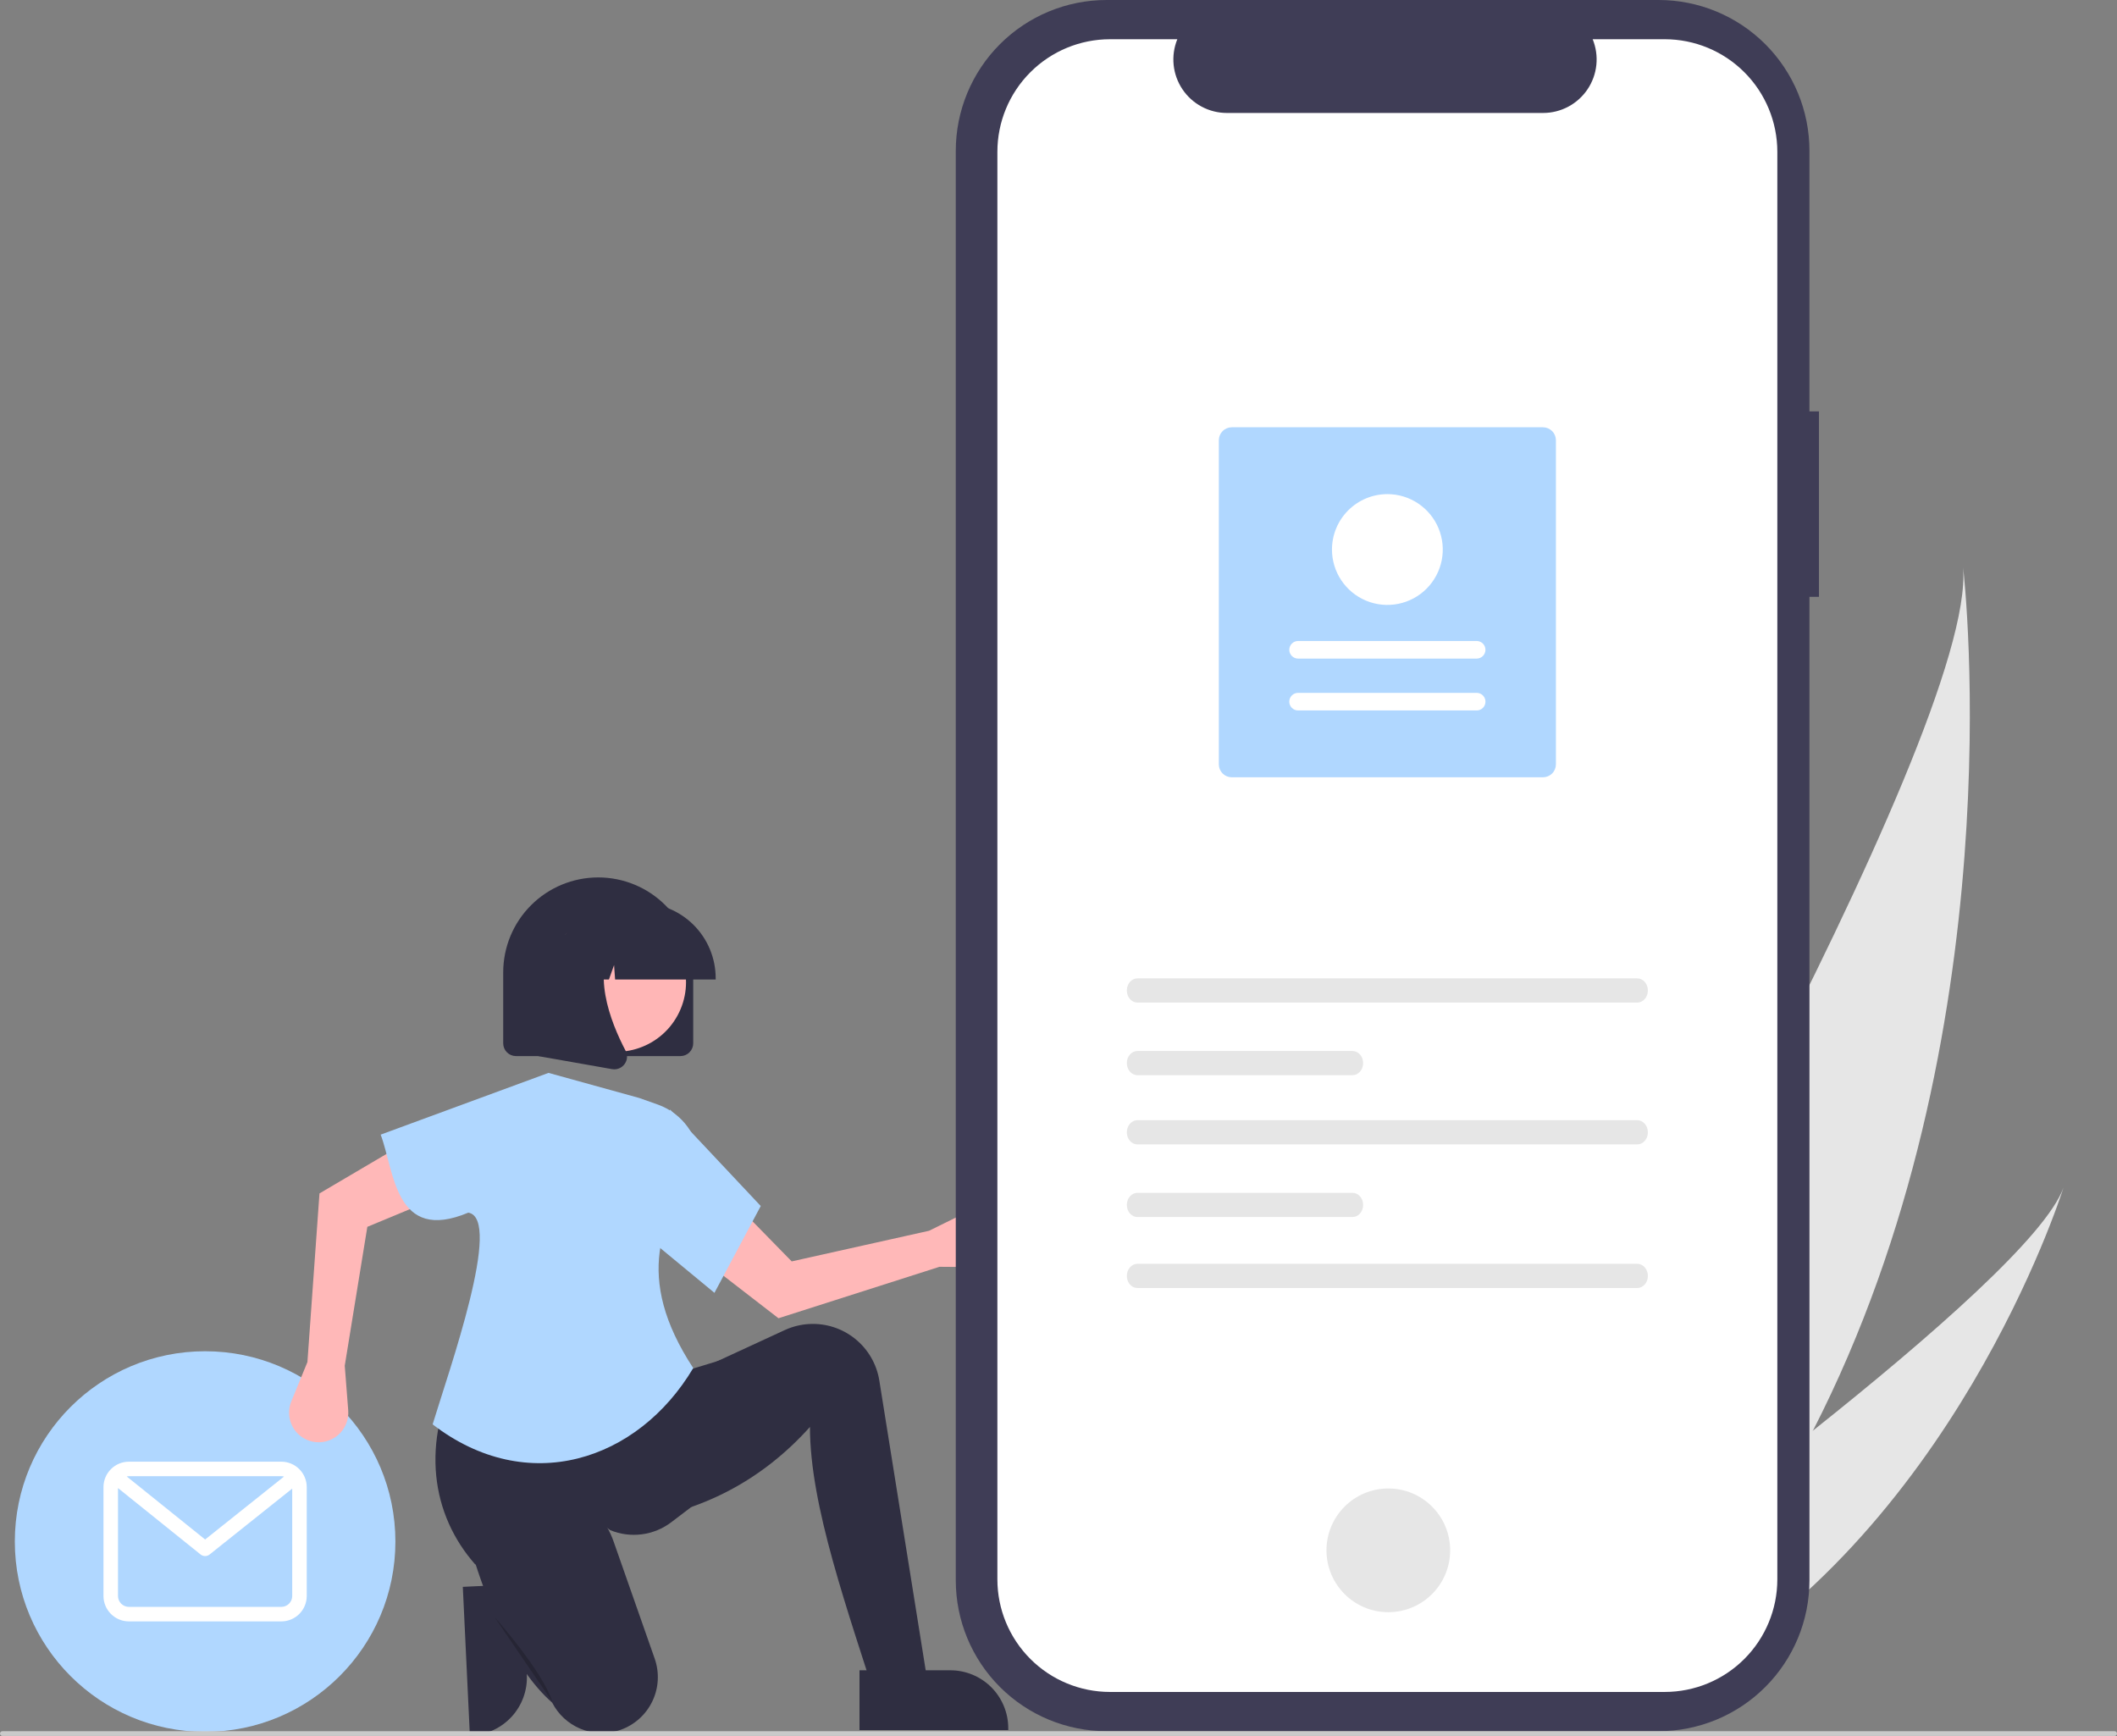 <svg width="300" height="246" viewBox="0 0 300 246" fill="none" xmlns="http://www.w3.org/2000/svg">
<rect x="0" y="0" width="300" height="246" fill="#808080" stroke="none"/>
<g clip-path="url(#clip0_14_1375)">
<path d="M74.049 224.464L74.659 237.326L74.659 237.326C74.762 239.5 73.997 241.626 72.533 243.236C71.069 244.846 69.025 245.808 66.851 245.911L66.585 245.924L65.585 224.865L74.049 224.464Z" fill="#2F2E41"/>
<path d="M256.912 202.728C250.786 214.683 243.016 226.244 233.185 236.708C232.967 236.945 232.746 237.175 232.524 237.409L209.231 226.382C209.374 226.146 209.53 225.88 209.698 225.589C219.703 208.47 280.102 104.042 278.193 80.39C278.416 82.341 285.575 146.851 256.912 202.728Z" fill="#E6E6E6"/>
<path d="M237.679 238.836C237.353 239.021 237.018 239.202 236.682 239.378L219.208 231.106C219.453 230.932 219.737 230.727 220.064 230.497C225.418 226.653 241.336 215.122 256.912 202.728C273.65 189.41 289.997 175.1 292.424 168.269C291.931 169.836 276.61 217.448 237.679 238.836Z" fill="#E6E6E6"/>
<path d="M29.066 245.41C43.959 245.41 56.032 233.337 56.032 218.444C56.032 203.551 43.959 191.478 29.066 191.478C14.173 191.478 2.1 203.551 2.1 218.444C2.1 233.337 14.173 245.41 29.066 245.41Z" fill="#B0D7FF"/>
<path d="M39.868 207.128H18.264C17.31 207.129 16.395 207.509 15.72 208.184C15.045 208.859 14.665 209.774 14.664 210.728V226.16C14.665 227.114 15.044 228.029 15.72 228.704C16.395 229.379 17.31 229.759 18.264 229.76H39.868C40.823 229.759 41.738 229.379 42.413 228.704C43.088 228.029 43.468 227.114 43.469 226.16V210.728C43.468 209.774 43.088 208.859 42.413 208.184C41.738 207.509 40.823 207.129 39.868 207.128ZM39.868 209.185C39.997 209.186 40.125 209.203 40.25 209.235L29.069 218.155L17.953 209.217C18.055 209.196 18.16 209.185 18.264 209.185H39.868ZM39.868 227.703H18.264C17.855 227.702 17.463 227.54 17.174 227.25C16.884 226.961 16.722 226.569 16.721 226.16V210.867L28.422 220.275C28.604 220.421 28.831 220.501 29.064 220.502C29.298 220.502 29.525 220.423 29.708 220.277L41.411 210.941V226.16C41.411 226.569 41.248 226.961 40.959 227.25C40.669 227.54 40.277 227.702 39.868 227.703Z" fill="white"/>
<path d="M133.135 179.512L139.169 179.561C139.78 179.566 140.384 179.438 140.94 179.186C141.496 178.933 141.99 178.562 142.388 178.099C142.786 177.636 143.078 177.092 143.244 176.504C143.41 175.917 143.445 175.3 143.348 174.697C143.244 174.048 142.989 173.433 142.604 172.901C142.218 172.369 141.713 171.935 141.129 171.633C140.545 171.332 139.899 171.172 139.242 171.166C138.585 171.16 137.935 171.308 137.346 171.599L131.656 174.407L112.194 178.747L103.857 170.222L99.067 178.11L110.318 186.803L133.135 179.512Z" fill="#FFB8B8"/>
<path d="M132.005 241.851L124.896 243.218C120.04 227.911 114.779 213.416 114.779 202.205C107.908 209.853 99.386 214.229 89.352 215.603L90.445 198.651L98.648 194.276L111.202 188.482C112.301 187.975 113.486 187.681 114.695 187.618C117.046 187.494 119.359 188.244 121.189 189.724C123.019 191.203 124.238 193.307 124.609 195.631L132.005 241.851Z" fill="#2F2E41"/>
<path d="M97.964 213.552L95.131 215.705C93.912 216.631 92.473 217.222 90.956 217.42C89.439 217.618 87.896 217.416 86.481 216.833C78.365 210.75 72.6 212.545 67.375 221.726C61.107 214.652 59.561 204.436 65.154 193.866L96.187 194.55L102.476 192.636L97.964 213.552Z" fill="#2F2E41"/>
<path d="M87.629 245.23C85.851 245.777 83.937 245.681 82.222 244.959C80.508 244.237 79.102 242.934 78.252 241.279C75.463 238.823 73.11 235.306 71.069 231.029C69.605 227.892 68.347 224.662 67.305 221.361C65.892 216.999 68.254 212.234 72.649 210.929C72.78 210.89 72.912 210.853 73.046 210.819C78.913 209.313 84.938 212.697 86.944 218.413L92.776 235.034C93.12 236.015 93.268 237.056 93.211 238.095C93.153 239.133 92.892 240.151 92.441 241.089C91.99 242.027 91.359 242.867 90.584 243.561C89.809 244.255 88.904 244.789 87.922 245.134C87.825 245.168 87.728 245.2 87.629 245.23Z" fill="#2F2E41"/>
<path opacity="0.2" d="M70.076 229.137C70.076 229.137 76.911 236.792 78.278 241.167Z" fill="black"/>
<path d="M43.565 193.007L41.278 198.59C41.046 199.155 40.941 199.764 40.969 200.374C40.997 200.984 41.157 201.58 41.439 202.122C41.721 202.663 42.118 203.136 42.602 203.509C43.086 203.881 43.645 204.143 44.241 204.277C44.882 204.422 45.548 204.413 46.185 204.253C46.823 204.093 47.413 203.785 47.91 203.355C48.407 202.925 48.796 202.384 49.045 201.777C49.295 201.169 49.398 200.511 49.347 199.856L48.855 193.53L52.055 173.848L63.067 169.274L57.523 161.897L45.273 169.114L43.565 193.007Z" fill="#FFB8B8"/>
<path d="M98.238 193.866C90.382 207.062 74.721 212.171 61.307 201.838C63.667 194.086 71.285 172.659 66.363 171.838C55.914 176.22 55.899 165.932 53.944 160.783L77.731 152.033L90.582 155.588L93.216 156.522C94.93 157.131 96.418 158.249 97.477 159.728C98.537 161.207 99.118 162.974 99.143 164.793C93.745 172.592 89.749 180.911 98.238 193.866Z" fill="#B0D7FF"/>
<path d="M101.245 183.203L91.812 175.41L94.957 157.228L107.807 170.899L101.245 183.203Z" fill="#B0D7FF"/>
<path d="M257.766 58.296H256.417V21.371C256.417 15.703 254.166 10.267 250.158 6.259C246.15 2.252 240.714 0 235.046 0H156.815C151.147 0 145.711 2.252 141.703 6.259C137.696 10.267 135.444 15.703 135.444 21.371V223.946C135.444 229.614 137.696 235.05 141.703 239.058C145.711 243.066 151.147 245.317 156.815 245.317H235.046C240.714 245.317 246.15 243.066 250.158 239.058C254.165 235.05 256.417 229.614 256.417 223.946V84.58H257.765L257.766 58.296Z" fill="#3F3D56"/>
<path d="M235.909 5.559H225.697C226.167 6.711 226.346 7.96 226.219 9.197C226.093 10.434 225.664 11.621 224.97 12.653C224.276 13.686 223.339 14.531 222.242 15.116C221.144 15.701 219.92 16.007 218.676 16.007H173.859C172.615 16.007 171.391 15.701 170.293 15.116C169.196 14.531 168.259 13.686 167.566 12.654C166.872 11.622 166.443 10.435 166.316 9.198C166.189 7.961 166.369 6.712 166.838 5.56H157.299C153.066 5.56 149.007 7.242 146.014 10.235C143.02 13.228 141.339 17.288 141.339 21.52V223.798C141.339 228.03 143.02 232.09 146.014 235.083C149.007 238.076 153.066 239.758 157.299 239.758H235.906C240.139 239.758 244.198 238.076 247.191 235.083C250.184 232.09 251.866 228.03 251.866 223.798V21.519C251.866 17.287 250.184 13.227 247.191 10.234C244.198 7.241 240.139 5.559 235.906 5.559L235.909 5.559Z" fill="white"/>
<path d="M196.739 228.454C201.579 228.454 205.503 224.53 205.503 219.69C205.503 214.849 201.579 210.926 196.739 210.926C191.899 210.926 187.975 214.849 187.975 219.69C187.975 224.53 191.899 228.454 196.739 228.454Z" fill="#E6E6E6"/>
<path d="M161.185 138.64C160.357 138.64 159.682 139.409 159.682 140.355C159.682 141.3 160.357 142.07 161.185 142.07H232.02C232.848 142.07 233.522 141.3 233.522 140.355C233.522 139.409 232.848 138.64 232.02 138.64H161.185Z" fill="#E6E6E6"/>
<path d="M161.185 179.089C160.357 179.089 159.682 179.859 159.682 180.804C159.682 181.75 160.357 182.519 161.185 182.519H232.02C232.848 182.519 233.522 181.75 233.522 180.804C233.522 179.859 232.848 179.089 232.02 179.089H161.185Z" fill="#E6E6E6"/>
<path d="M161.185 148.93C160.357 148.93 159.682 149.699 159.682 150.645C159.682 151.591 160.357 152.36 161.185 152.36H191.665C192.494 152.36 193.168 151.591 193.168 150.645C193.168 149.699 192.494 148.93 191.665 148.93H161.185Z" fill="#E6E6E6"/>
<path d="M161.185 158.738C160.357 158.738 159.682 159.508 159.682 160.453C159.682 161.399 160.357 162.168 161.185 162.168H232.02C232.848 162.168 233.522 161.399 233.522 160.453C233.522 159.508 232.848 158.738 232.02 158.738H161.185Z" fill="#E6E6E6"/>
<path d="M161.185 169.029C160.357 169.029 159.682 169.798 159.682 170.744C159.682 171.689 160.357 172.459 161.185 172.459H191.665C192.494 172.459 193.168 171.689 193.168 170.744C193.168 169.798 192.494 169.029 191.665 169.029H161.185Z" fill="#E6E6E6"/>
<path d="M174.557 60.548H218.652C219.139 60.549 219.606 60.743 219.95 61.087C220.295 61.432 220.488 61.899 220.489 62.386V108.308C220.488 108.795 220.295 109.262 219.95 109.607C219.606 109.951 219.139 110.145 218.652 110.146H174.557C174.07 110.145 173.603 109.951 173.259 109.607C172.914 109.262 172.721 108.795 172.72 108.308V62.386C172.721 61.899 172.914 61.432 173.259 61.087C173.603 60.743 174.07 60.549 174.557 60.548Z" fill="#B0D7FF"/>
<path d="M209.256 100.676C209.42 100.676 209.582 100.644 209.734 100.581C209.886 100.519 210.023 100.427 210.14 100.311C210.256 100.195 210.348 100.058 210.411 99.906C210.473 99.755 210.506 99.593 210.506 99.429C210.506 99.265 210.474 99.102 210.411 98.951C210.348 98.799 210.256 98.662 210.14 98.546C210.024 98.43 209.887 98.338 209.735 98.275C209.584 98.213 209.421 98.181 209.257 98.181H183.953C183.789 98.18 183.627 98.213 183.475 98.275C183.323 98.338 183.186 98.429 183.069 98.545C182.953 98.661 182.861 98.798 182.798 98.95C182.736 99.101 182.703 99.264 182.703 99.428C182.703 99.591 182.735 99.754 182.798 99.905C182.861 100.057 182.953 100.195 183.069 100.31C183.185 100.426 183.322 100.518 183.474 100.581C183.625 100.644 183.788 100.676 183.952 100.676H209.256Z" fill="white"/>
<path d="M209.256 93.326C209.587 93.326 209.904 93.195 210.138 92.961C210.372 92.727 210.503 92.41 210.503 92.079C210.503 91.748 210.372 91.431 210.138 91.197C209.904 90.963 209.587 90.832 209.256 90.832H183.953C183.622 90.832 183.305 90.963 183.071 91.197C182.837 91.43 182.705 91.748 182.705 92.079C182.705 92.409 182.836 92.727 183.07 92.961C183.304 93.195 183.621 93.326 183.952 93.326H209.256Z" fill="white"/>
<path d="M196.604 70.019C198.157 70.019 199.675 70.479 200.966 71.342C202.258 72.204 203.264 73.431 203.858 74.865C204.452 76.3 204.608 77.879 204.305 79.402C204.002 80.925 203.254 82.324 202.156 83.422C201.058 84.52 199.659 85.268 198.136 85.57C196.613 85.874 195.034 85.718 193.6 85.124C192.165 84.529 190.939 83.523 190.076 82.232C189.213 80.941 188.753 79.423 188.753 77.87C188.755 75.788 189.583 73.793 191.055 72.321C192.527 70.849 194.523 70.021 196.604 70.019Z" fill="white"/>
<path d="M96.426 149.653H73.117C72.638 149.652 72.178 149.462 71.839 149.123C71.5 148.784 71.309 148.324 71.309 147.844V137.797C71.309 134.227 72.727 130.803 75.252 128.278C77.777 125.753 81.201 124.335 84.772 124.335C88.342 124.335 91.767 125.753 94.291 128.278C96.816 130.803 98.235 134.227 98.235 137.797V147.844C98.234 148.324 98.043 148.784 97.704 149.123C97.365 149.462 96.906 149.652 96.426 149.653Z" fill="#2F2E41"/>
<path d="M96.006 143.912C98.621 139.128 96.863 133.131 92.08 130.516C87.296 127.901 81.299 129.659 78.684 134.443C76.069 139.226 77.827 145.223 82.611 147.838C87.394 150.453 93.391 148.695 96.006 143.912Z" fill="#FFB6B6"/>
<path d="M101.42 138.802H87.167L87.02 136.756L86.29 138.802H84.095L83.805 134.746L82.357 138.802H78.111V138.601C78.114 135.778 79.237 133.071 81.233 131.074C83.23 129.078 85.937 127.955 88.76 127.951H90.77C93.593 127.955 96.3 129.078 98.297 131.074C100.293 133.071 101.416 135.778 101.42 138.601V138.802Z" fill="#2F2E41"/>
<path d="M87.05 151.528C86.943 151.528 86.836 151.519 86.73 151.5L76.293 149.659V132.41H87.782L87.498 132.742C83.54 137.357 86.522 144.841 88.651 148.891C88.808 149.188 88.878 149.523 88.853 149.857C88.828 150.192 88.709 150.513 88.51 150.783C88.343 151.014 88.123 151.202 87.87 151.331C87.616 151.461 87.335 151.528 87.05 151.528Z" fill="#2F2E41"/>
<path d="M121.798 236.688L134.674 236.688H134.674C136.851 236.688 138.938 237.552 140.477 239.091C142.015 240.63 142.88 242.717 142.88 244.893V245.16L121.798 245.161L121.798 236.688Z" fill="#2F2E41"/>
<path d="M299.663 245.996H0.337C0.248 245.996 0.162 245.96 0.099 245.897C0.036 245.834 0 245.748 0 245.659C0 245.569 0.036 245.484 0.099 245.42C0.162 245.357 0.248 245.322 0.337 245.322H299.663C299.752 245.322 299.838 245.357 299.901 245.42C299.965 245.484 300 245.569 300 245.659C300 245.748 299.965 245.834 299.901 245.897C299.838 245.96 299.752 245.996 299.663 245.996Z" fill="#CACACA"/>
</g>
<defs>
<clipPath id="clip0_14_1375">
<rect width="300" height="245.996" fill="white"/>
</clipPath>
</defs>
</svg>
